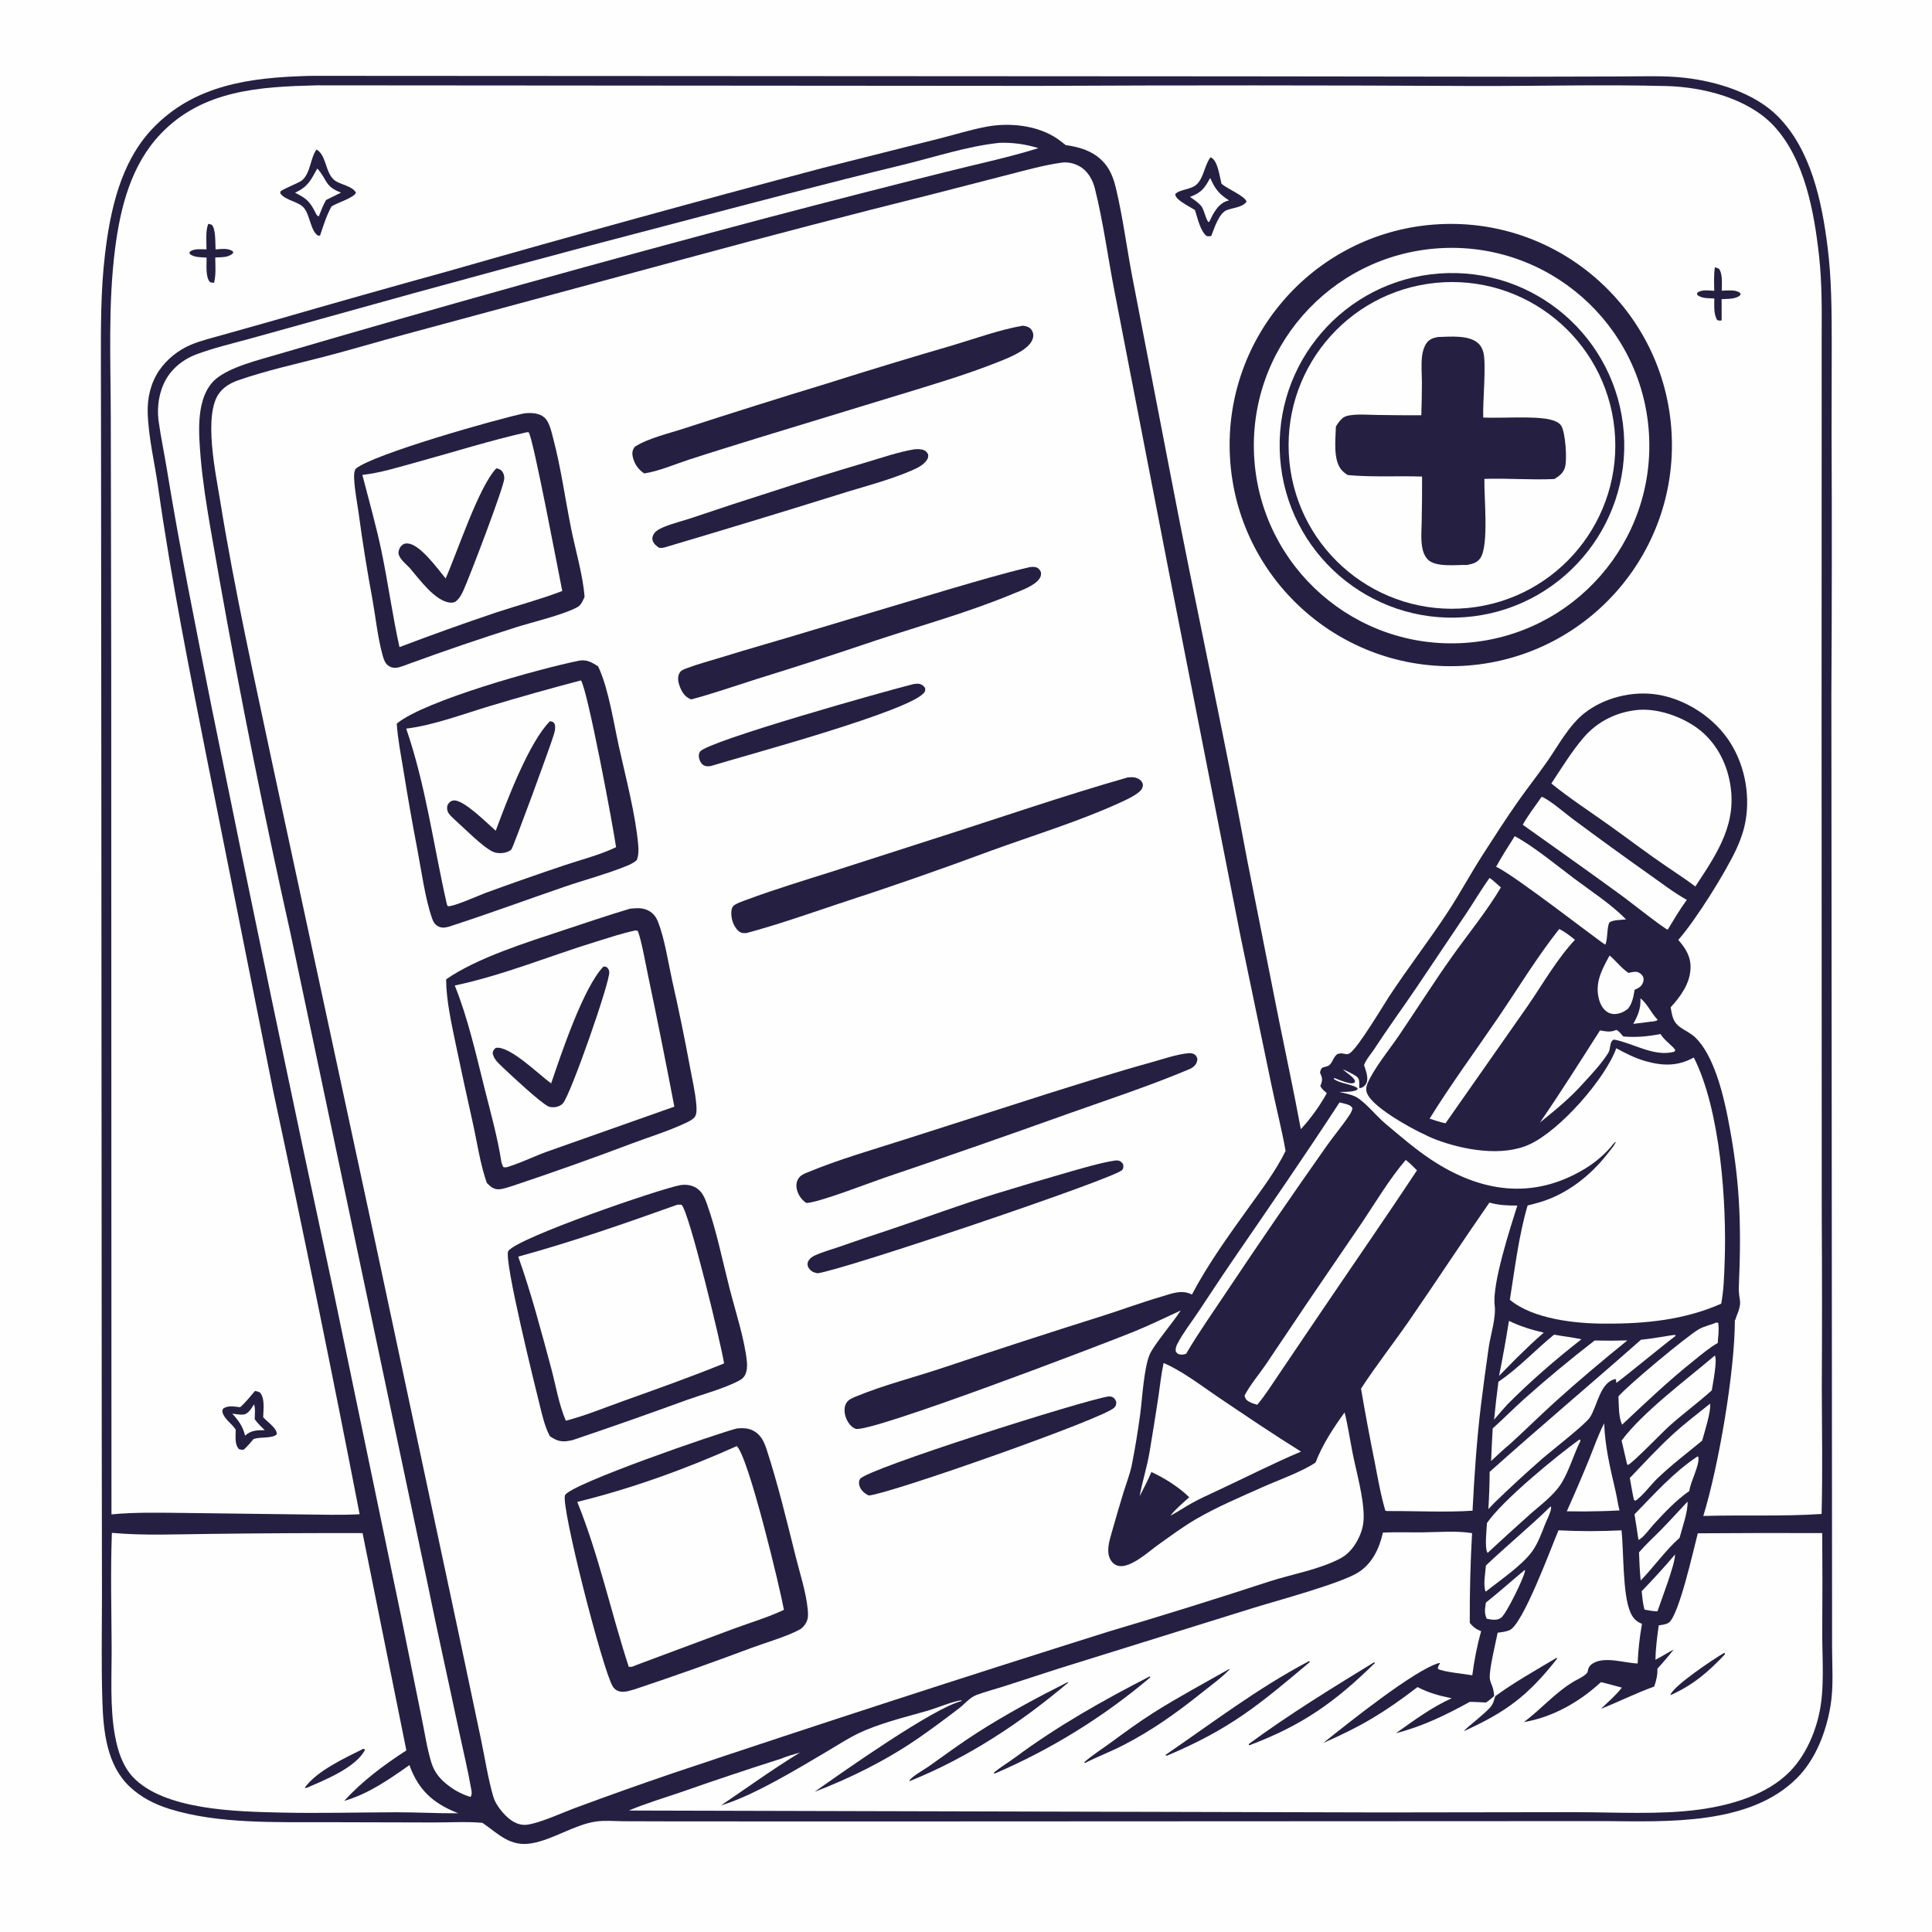 <svg preserveAspectRatio="xMidYMid meet" version="1.1" xmlns="http://www.w3.org/2000/svg" style="display: block;" viewBox="0 0 2048 2048" width="1024" height="1024">
<path transform="translate(0,0)" fill="rgb(254,254,254)" d="M 0 0 L 2048 0 L 2048 2048 L 0 2048 L 0 0 z"/>
<path transform="translate(0,0)" fill="rgb(37,32,66)" d="M 326.916 80.453 C 328.642 80.421 330.369 80.399 332.095 80.386 L 1319.7 80.942 L 1615 81.315 L 1718.41 81.058 C 1740.76 81.019 1763.75 79.946 1785.99 82.467 C 1819.67 86.285 1859.79 98.527 1884.34 123.079 C 1919.79 158.514 1931.31 213.834 1937.33 261.9 C 1941.58 295.766 1941.65 329.781 1941.71 363.856 L 1941.55 460.235 C 1941.95 552.202 1941.88 644.17 1941.33 736.136 L 1942.03 1645.77 L 1942.08 1745.8 C 1942.09 1766.12 1943.78 1788.2 1940.42 1808.28 C 1935.79 1835.93 1924.77 1865.01 1904.61 1885.09 C 1854.53 1934.97 1767.4 1930.92 1701.73 1930.45 L 919.105 1930.82 L 714.332 1930.75 L 661.316 1930.6 C 651.805 1930.53 641.129 1929.53 631.762 1930.89 C 608.927 1934.2 586.909 1949.81 563.874 1953.93 C 540.613 1958.08 528.591 1944.07 511.364 1932.26 C 493.96 1930.79 475.426 1931.95 457.915 1931.89 L 346.624 1931.61 C 293.005 1931.45 231.027 1933.61 179.516 1917.51 C 164.055 1912.68 149.594 1905.3 137.7 1894.17 C 113.123 1871.19 109.566 1835.34 108.534 1803.53 C 107.306 1765.68 108.068 1727.61 108.085 1689.74 L 107.839 1510.21 L 107.459 875.29 L 107.14 500.954 L 106.957 386.323 C 106.914 347.391 106.659 309.086 111.209 270.335 C 116.742 223.212 127.724 172.22 161.31 136.704 C 205.842 89.614 265.602 82.213 326.916 80.453 z"/>
<path transform="translate(0,0)" fill="rgb(254,254,254)" d="M 1125.66 172.366 C 1132.94 171.393 1140.78 173.665 1146.79 177.827 C 1153.72 182.626 1158.53 191.417 1160.54 199.447 C 1169.73 236.147 1174.62 274.479 1181.95 311.637 L 1238.85 605.171 L 1314.99 992.46 L 1348.24 1152.28 C 1352.97 1174.91 1358.74 1197.29 1362.78 1220.06 C 1352.04 1241.9 1337.09 1261.36 1322.96 1281.07 C 1302.03 1310.27 1280.21 1340.45 1263.49 1372.27 C 1252.61 1366.62 1241.59 1371.4 1230.62 1374.63 C 1209.57 1380.82 1188.93 1388.48 1168.01 1395.12 C 1112.7 1412.52 1057.56 1430.44 1002.58 1448.88 C 970.999 1459.58 937.619 1467.83 906.824 1480.56 C 902.727 1482.26 898.774 1483.89 896.699 1488.09 C 894.437 1492.67 895.081 1498.48 896.849 1503.11 C 898.596 1507.69 902.139 1512.85 906.96 1514.56 C 921.375 1519.68 1168.1 1425.35 1201.14 1411.94 C 1218.18 1405.03 1234.84 1396.93 1251.54 1389.21 C 1243.91 1401.42 1222.98 1425.69 1218.71 1435.82 C 1212.53 1450.48 1210.85 1482.46 1208.66 1499.11 C 1206.29 1516.77 1203.4 1534.36 1199.99 1551.86 C 1198.01 1562.05 1194.09 1571.96 1190.98 1581.86 C 1186.67 1596.06 1182.49 1610.31 1178.45 1624.59 C 1175.87 1633.67 1172.17 1645.25 1177.54 1654 C 1179.34 1656.94 1182.17 1659.12 1185.55 1659.88 C 1198.34 1662.76 1217.99 1644.43 1228.06 1637.28 C 1241.28 1627.89 1254.54 1618 1268.59 1609.88 C 1290.68 1597.1 1314.98 1586.88 1338.28 1576.46 C 1355.7 1568.67 1378.83 1560.67 1394.5 1550.41 C 1401.85 1531.35 1413.36 1513.76 1425.31 1497.25 C 1428.9 1511.09 1430.9 1525.63 1433.69 1539.69 C 1437.84 1560.63 1445.98 1588.45 1445.55 1609.12 C 1445.37 1617.74 1442.98 1625.39 1438.93 1632.93 C 1434.78 1640.67 1428.79 1647.76 1420.96 1651.92 C 1398.76 1663.69 1370.67 1668.45 1346.65 1676.06 C 1289.6 1694.75 1232.29 1712.62 1174.73 1729.65 C 1020.15 1778.29 866.03 1828.38 712.397 1879.94 C 678.096 1891.63 643.955 1903.78 609.982 1916.39 C 595.482 1921.73 573.801 1931.96 559.301 1934.19 C 552.711 1935.21 546.463 1932.96 541.184 1929.06 C 533.92 1923.69 525.415 1913.28 522.912 1904.57 C 517.254 1884.88 514.177 1864.45 509.998 1844.4 L 485.875 1730.01 L 398.03 1317.8 L 289.871 814.883 C 269.842 720.154 248.519 625.097 233.158 529.476 C 228.882 502.852 215.135 439.39 232.553 416.54 C 237.62 409.894 244.684 405.869 252.449 403.156 C 282.114 392.791 313.397 385.976 343.794 378.089 C 372.777 370.569 401.545 361.871 430.507 354.132 L 727.607 273.862 C 814.902 250.173 902.433 227.36 990.186 205.428 L 1069.77 184.933 C 1088.21 180.232 1106.79 174.98 1125.66 172.366 z"/>
<path transform="translate(0,0)" fill="rgb(37,32,66)" d="M 667.976 963.224 C 674.048 962.654 680.008 962.088 685.802 964.537 C 691.418 966.912 694.992 970.973 697.254 976.553 C 704.534 994.509 708.244 1020 712.495 1039.2 C 719.429 1069.74 725.736 1100.41 731.413 1131.2 C 733.831 1144.29 737.045 1157.8 738.126 1171.03 C 738.425 1174.69 738.792 1180.56 736.672 1183.75 C 734.661 1186.78 729.259 1189.27 726.072 1190.76 C 708.005 1199.2 687.842 1205.37 669.116 1212.39 C 627.454 1228.14 585.483 1243.05 543.228 1257.13 C 538.719 1258.46 533.389 1260.54 528.696 1260.69 C 522.982 1260.88 520.02 1257.77 516.113 1254.1 C 508.98 1234.01 505.846 1211.25 501.198 1190.37 C 494.924 1162.4 488.851 1134.38 482.979 1106.32 C 478.456 1084.2 473.113 1060.83 472.881 1038.17 C 505.701 1015.25 559.552 998.573 597.783 985.888 C 621.107 978.15 644.426 970.238 667.976 963.224 z"/>
<path transform="translate(0,0)" fill="rgb(254,254,254)" d="M 673.889 986.249 C 674.58 986.276 675.465 986.727 676.121 986.966 C 679.812 995.7 684.888 1024.41 687.267 1035.49 C 696.881 1081.27 706.067 1127.14 714.826 1173.09 L 579.85 1220.79 C 566.907 1225.43 554.444 1231.65 541.41 1235.94 C 538.522 1236.9 536.265 1238.06 533.321 1237.03 L 531.593 1232.41 C 527.572 1205.96 519.958 1178.91 513.445 1152.93 C 504.462 1117.09 495.914 1078.98 482.078 1044.68 C 533.335 1033.83 582.23 1013.46 632.242 998.08 C 646.017 993.845 659.77 989.209 673.889 986.249 z"/>
<path transform="translate(0,0)" fill="rgb(37,32,66)" d="M 639.843 1024.48 L 642.983 1025.07 C 644.841 1026.88 645.564 1027.73 645.843 1030.37 C 646.897 1040.34 604.667 1161.1 596.715 1169.6 C 593.985 1172.51 590.062 1173.74 586.14 1173.72 C 584.391 1173.71 582.591 1173.55 581.019 1172.72 C 571.738 1167.85 542.534 1140.53 533.61 1132.09 C 528.902 1127.35 522.978 1122.89 522.246 1115.86 C 523.224 1112.99 523.302 1112.59 525.671 1110.75 C 540.481 1108.4 571.372 1139.21 584.239 1148.47 C 594.627 1117.89 618.582 1045.94 639.843 1024.48 z"/>
<path transform="translate(0,0)" fill="rgb(37,32,66)" d="M 614.246 700.267 C 622.142 698.962 627.514 702.232 633.929 706.265 C 634.506 707.403 635.049 708.558 635.557 709.729 C 645.335 732.264 650.67 766.798 656.027 791.128 C 663.097 823.244 673.649 863.009 676.488 895.275 C 676.979 900.858 677.09 906.445 675.008 911.719 C 671.596 915.017 666.474 917.048 662.086 918.797 C 641.455 927.022 619.484 932.781 598.447 939.995 C 559.326 953.41 520.605 967.695 481.271 980.536 C 477.989 981.696 474.461 982.949 470.976 983.262 C 467.691 983.557 464.661 982.548 462.163 980.368 C 460.152 978.613 459.02 976.336 458.143 973.856 C 450.679 952.735 446.734 923.156 442.485 900.846 C 437.081 872.598 432.103 844.271 427.552 815.873 C 424.915 799.736 421.646 783.392 420.585 767.073 C 449.658 742.788 572.001 708.738 614.246 700.267 z"/>
<path transform="translate(0,0)" fill="rgb(254,254,254)" d="M 615.85 721.26 C 622.883 731.37 650.061 876.561 653.055 898.049 C 636.2 906.191 616.634 911.107 598.832 917.048 C 570.841 926.441 542.974 936.198 515.237 946.317 C 507.869 949.012 480.126 961.567 474.69 960.582 L 473.752 958.744 C 459.507 896.408 451.528 833.128 430.589 772.359 C 458.317 769.161 491.963 756.673 519.188 748.463 C 551.242 738.816 583.468 729.747 615.85 721.26 z"/>
<path transform="translate(0,0)" fill="rgb(37,32,66)" d="M 583.028 764.483 L 586.04 765.215 C 587.123 766.337 587.867 766.744 588.208 768.35 C 588.908 771.643 588.216 774.724 587.322 777.91 C 584.054 789.557 543.977 898.406 542.124 900.379 C 539.614 903.053 534.936 904.181 531.43 904.323 C 528.608 904.438 525.274 904.118 522.667 902.955 C 511.897 898.148 491.801 877.583 481.835 868.739 C 479.299 866.268 475.573 863.217 474.433 859.731 C 473.63 857.274 473.708 854.062 475.35 851.879 C 476.926 849.784 478.503 848.684 481.176 848.502 C 491.774 847.777 516.826 873.113 525.497 880.61 C 536.662 850.567 560.682 786.638 583.028 764.483 z"/>
<path transform="translate(0,0)" fill="rgb(37,32,66)" d="M 781.254 1514.2 C 786.911 1513.68 792.656 1513.74 797.863 1516.27 C 806.111 1520.27 809.78 1527.71 812.501 1536.02 C 824.651 1573.14 833.908 1611.87 843.395 1649.78 C 847.902 1667.79 854.389 1687.4 856.208 1705.86 C 856.685 1710.69 857.017 1715.47 854.634 1719.87 C 852.932 1723 850.656 1725.79 847.484 1727.51 C 834.144 1734.74 811.667 1741.29 796.615 1746.82 C 756.198 1762 715.508 1776.44 674.564 1790.13 C 669.5 1791.69 662.762 1794.14 657.461 1793.11 C 654.077 1792.46 651.396 1790.64 649.564 1787.72 C 638.983 1770.82 593.922 1594.94 599.01 1584.89 C 605.038 1572.99 761.656 1519.01 781.254 1514.2 z"/>
<path transform="translate(0,0)" fill="rgb(254,254,254)" d="M 780.988 1532.93 C 793.431 1544.19 826.596 1682.36 830.998 1706.46 C 814.171 1714.5 795.742 1719.87 778.248 1726.34 L 675.339 1764.7 C 672.645 1765.73 669.065 1767.85 666.442 1766.67 C 647.505 1708.68 634.899 1648.79 611.932 1592.08 C 669.072 1578.08 727.31 1557.06 780.988 1532.93 z"/>
<path transform="translate(0,0)" fill="rgb(37,32,66)" d="M 721.216 1256.24 C 726.161 1255.53 731.42 1255.98 735.987 1258.11 C 743.585 1261.64 746.658 1268.57 749.334 1276.04 C 759.637 1304.79 765.771 1336.12 773.372 1365.74 C 779.309 1388.87 789.498 1420.28 791.748 1443.53 C 792.207 1448.27 791.91 1453.31 789.741 1457.64 C 787.708 1461.69 783.604 1463.56 779.685 1465.42 C 763.443 1473.13 744.781 1478.03 727.817 1484.11 C 687.769 1498.74 647.54 1512.88 607.14 1526.52 C 606.066 1526.76 604.993 1527 603.913 1527.21 C 595.155 1528.9 590.263 1527.44 582.937 1522.52 C 577.833 1513 575.219 1502.03 572.657 1491.6 C 568.629 1475.19 533.239 1333.49 538.869 1326.02 C 549.695 1311.68 697.97 1260.76 721.216 1256.24 z"/>
<path transform="translate(0,0)" fill="rgb(254,254,254)" d="M 718.287 1276.96 L 722.432 1277.06 C 730.355 1283.59 764.993 1427.51 767.552 1445.27 C 732.38 1459.58 696.258 1472.39 660.497 1485.19 C 640.528 1492.34 620.31 1500.71 599.796 1506.02 C 592.311 1488.48 589.121 1468.27 584.148 1449.84 C 573.488 1410.32 563.084 1370.66 549.357 1332.08 C 606.784 1316.36 662.245 1296.95 718.287 1276.96 z"/>
<path transform="translate(0,0)" fill="rgb(37,32,66)" d="M 555.657 438.195 C 555.95 438.16 556.241 438.116 556.535 438.089 C 563.676 437.451 571.876 437.749 577.454 442.892 C 582.205 447.273 584.343 456.942 585.973 463.036 C 594.524 494.995 598.975 528.221 605.49 560.654 C 610.012 583.171 618.07 610.383 619.661 632.701 C 619.213 633.722 618.753 634.736 618.28 635.745 C 616.618 639.257 615.197 641.873 611.702 643.769 C 596.809 651.848 564.185 659.506 546.893 664.99 C 509.069 676.986 471.51 689.8 434.242 703.425 C 431.831 704.341 429.411 705.229 426.98 706.09 C 422.222 707.762 417.668 708.972 412.931 706.461 C 408.002 703.847 406.56 698.275 405.216 693.257 C 400.244 674.685 398.189 654.342 394.81 635.369 C 389.147 604.885 384.248 574.264 380.118 543.535 C 378.452 531.623 375.936 519.275 375.403 507.265 C 375.238 503.565 375.181 500.206 377.075 496.915 C 394.558 481.713 527.316 444.083 555.657 438.195 z"/>
<path transform="translate(0,0)" fill="rgb(254,254,254)" d="M 558.529 458.168 L 560.4 458.243 C 565.065 463.356 592.705 610.4 596.015 626.46 C 573.232 635.241 549.028 641.626 525.802 649.297 C 491.463 660.869 457.345 673.088 423.467 685.948 C 416.153 652.991 411.608 619.489 404.841 586.427 C 399.116 558.454 391.213 531.048 384.12 503.413 C 403.427 501.315 423.282 494.966 441.965 489.861 C 480.69 479.279 519.369 466.977 558.529 458.168 z"/>
<path transform="translate(0,0)" fill="rgb(37,32,66)" d="M 526.113 496.453 C 528.553 496.961 530.456 497.452 532.124 499.465 C 533.992 501.721 534.604 504.477 534.53 507.327 C 534.307 515.961 497.476 612.384 490.915 626.619 C 489.262 630.205 487.216 633.878 484.285 636.586 C 481.969 638.727 479.836 639.05 476.812 638.74 C 460.921 637.115 443.961 613.185 434.169 601.891 C 430.366 597.877 422.725 591.98 422.418 586.163 C 422.285 583.656 423.741 580.185 425.561 578.446 C 427.67 576.431 429.225 575.962 432.123 576.114 C 445.284 576.807 464.006 603.081 472.396 613.197 C 484.705 585.618 507.465 515.834 526.113 496.453 z"/>
<path transform="translate(0,0)" fill="rgb(37,32,66)" d="M 1084.08 345.262 C 1086.98 345.612 1089.15 345.987 1091.63 347.748 C 1093.51 349.09 1094.84 351.642 1095.2 353.86 C 1095.74 357.233 1094.57 360.566 1092.64 363.295 C 1085.83 372.904 1068.01 379.782 1057.47 383.963 C 1022.63 397.789 986.594 408.325 950.782 419.287 L 805.144 463.745 C 780.099 471.519 755 479.204 730.067 487.33 C 714.863 492.286 698.685 499.443 682.891 501.873 C 676.459 497.633 672.279 491.556 670.692 483.863 C 669.84 479.734 670.447 477.141 672.772 473.707 C 686.455 464.608 709.776 459.303 725.786 453.984 C 775.981 437.66 826.333 421.819 876.832 406.463 C 921.095 392.441 965.524 378.945 1010.11 365.978 C 1034.29 358.745 1059.26 349.624 1084.08 345.262 z"/>
<path transform="translate(0,0)" fill="rgb(37,32,66)" d="M 1195.32 824.127 C 1197.49 823.949 1199.63 823.776 1201.8 824.009 C 1205.2 824.374 1209.06 826.263 1210.75 829.396 C 1212.01 831.717 1211.59 833.63 1210.54 835.894 C 1207.85 841.675 1192.93 848.226 1187.24 850.842 C 1144.88 870.339 1094.61 885.775 1050.27 901.883 C 996.855 921.742 943.026 940.478 888.822 958.08 C 856.554 968.868 824.146 980.26 791.279 989.091 C 789.315 989.12 787.155 989.288 785.301 988.482 C 781.623 986.882 778.791 982.275 777.283 978.754 C 775.41 974.381 773.897 965.138 776.91 960.924 C 778.958 958.06 787.707 955.204 791.123 953.929 C 821.546 942.572 853.228 933.032 884.19 923.215 L 988.547 889.643 C 1057.49 867.702 1125.72 844.012 1195.32 824.127 z"/>
<path transform="translate(0,0)" fill="rgb(37,32,66)" d="M 1260.6 1116.34 C 1261.87 1116.4 1264.25 1116.59 1265.43 1117.24 C 1268.05 1118.68 1268.36 1119.92 1269.31 1122.53 C 1268.97 1125.39 1268.48 1127.44 1266.39 1129.61 C 1264.52 1131.56 1262.71 1132.55 1260.24 1133.59 C 1220.17 1150.5 1174.39 1165.7 1133 1180.34 C 1067.92 1203.67 1002.64 1226.42 937.161 1248.59 C 920.601 1254.22 868.079 1274.77 854.796 1275.2 C 854.424 1274.95 854.055 1274.7 853.69 1274.45 C 848.785 1270.96 845.14 1264.95 844.36 1258.94 C 843.854 1255.05 844.737 1251.07 847.304 1248.03 C 849.512 1245.41 852.628 1244.17 855.727 1242.88 C 889.329 1228.89 925.112 1218.77 959.74 1207.66 L 1110.01 1159.55 C 1146.52 1148.14 1182.87 1136.51 1219.73 1126.31 C 1232.93 1122.66 1246.97 1117.62 1260.6 1116.34 z"/>
<path transform="translate(0,0)" fill="rgb(37,32,66)" d="M 1091.71 601.156 C 1093.86 600.91 1096.34 600.717 1098.43 601.405 C 1101.14 602.3 1102.24 604.109 1103.44 606.51 C 1103.6 608.915 1103.57 610.612 1102.29 612.746 C 1097.5 620.752 1082.63 625.815 1074.39 629.244 C 1026.95 649.008 976.746 662.921 927.991 679.057 C 886.106 693.259 844.028 706.885 801.769 719.934 C 778.876 727.212 755.965 735.207 732.764 741.406 C 732.479 741.299 732.189 741.203 731.909 741.084 C 725.373 738.318 722.348 732.825 720.086 726.277 C 718.65 722.12 718.118 717.309 720.332 713.33 C 721.923 710.471 725.18 709.419 728.081 708.316 C 739.472 703.983 751.607 700.835 763.272 697.218 C 794.849 687.428 826.703 678.561 858.324 668.906 L 1004.51 625.144 C 1033.44 616.734 1062.35 607.981 1091.71 601.156 z"/>
<path transform="translate(0,0)" fill="rgb(37,32,66)" d="M 1181.56 1230.27 C 1182.55 1230.2 1184.08 1230.04 1185.04 1230.19 C 1187.98 1230.67 1188.77 1231.86 1190.53 1234 C 1190.84 1236.55 1191.26 1237.87 1189.66 1240.13 C 1183.64 1248.65 892.132 1346.92 866.512 1349.74 C 866.44 1349.72 866.368 1349.71 866.296 1349.69 C 865.175 1349.42 864.048 1349.15 862.959 1348.76 C 860.033 1347.72 857.212 1344.99 856.285 1342 C 855.55 1339.63 856.196 1337.62 857.538 1335.65 C 859.071 1333.4 861.762 1331.72 864.195 1330.62 C 871.9 1327.15 880.562 1324.81 888.562 1322.03 C 906.946 1315.61 925.386 1309.36 943.88 1303.26 C 981.174 1290.76 1018.02 1277.03 1055.61 1265.39 C 1082.13 1257.24 1108.72 1249.34 1135.39 1241.7 C 1150.53 1237.48 1166.03 1232.76 1181.56 1230.27 z"/>
<path transform="translate(0,0)" fill="rgb(37,32,66)" d="M 969.369 476.257 C 972.421 475.99 975.916 475.987 978.856 476.938 C 981.272 477.72 982.77 479.546 983.905 481.717 C 983.978 484.099 984.03 485.07 982.775 487.213 C 979.615 492.608 972.278 496.222 966.697 498.633 C 941.712 509.424 914.26 516.153 888.316 524.403 C 827.416 543.399 766.38 561.958 705.214 580.078 C 702.749 580.83 701.211 580.963 698.651 580.671 C 695.756 578.745 692.804 576.343 691.813 572.836 C 691.063 570.182 691.8 567.99 693.245 565.757 C 695.457 562.339 700.21 560.084 703.833 558.595 C 713.453 554.641 724.024 552.157 733.907 548.823 C 762.414 539.167 791.014 529.789 819.704 520.692 C 852.397 510.019 885.242 499.819 918.229 490.095 C 934.937 485.152 952.215 479.103 969.369 476.257 z"/>
<path transform="translate(0,0)" fill="rgb(37,32,66)" d="M 1175.1 1480.29 C 1176.36 1480.25 1177.81 1480.33 1178.97 1480.84 C 1181.37 1481.9 1182.36 1483.7 1183.27 1485.99 C 1183.35 1488.58 1183.09 1489.95 1181.37 1491.98 C 1171.93 1503.16 941.749 1584 921.033 1585.27 C 920.681 1585.12 920.321 1584.98 919.975 1584.82 C 916.118 1582.93 912.317 1579.33 911.08 1575.08 C 910.35 1572.57 910.274 1569.99 911.74 1567.69 C 918.407 1557.24 1148.43 1484.28 1175.1 1480.29 z"/>
<path transform="translate(0,0)" fill="rgb(37,32,66)" d="M 968.256 725.175 C 970.197 724.845 973.047 724.54 974.976 725.04 C 977.753 725.761 979.019 727.136 980.705 729.327 C 980.75 731.071 981.031 731.836 980.143 733.409 C 969.203 752.779 787.03 801.615 753.74 811.962 C 751.288 812.396 749.031 812.584 746.657 811.579 C 743.783 810.363 742.088 807.409 741.275 804.533 C 740.561 802.003 740.474 798.901 742.125 796.688 C 750.491 785.471 940.246 732.087 968.256 725.175 z"/>
<path transform="translate(0,0)" fill="rgb(254,254,254)" d="M 335.932 90.464 L 1098.56 91.04 C 1253.21 90.303 1407.87 90.343 1562.52 91.161 C 1630.47 91.363 1698.74 89.442 1766.64 91.222 C 1805.22 92.234 1852.69 104.084 1880 133.12 C 1913.04 168.242 1923.14 224.847 1928.29 271.419 C 1931.54 300.846 1931.15 330.075 1931.03 359.626 L 1931.04 440.757 L 1930.95 760.427 L 1931.13 1291.42 C 1931.49 1351.72 1931.51 1412.03 1931.17 1472.32 C 1931.29 1516.53 1932.13 1560.65 1930.97 1604.86 C 1889.39 1607.66 1847.27 1605.74 1805.58 1606.99 C 1821.85 1554.08 1839.04 1453.73 1839.05 1399.03 L 1838.74 1399.55 L 1838.93 1399.29 L 1839.42 1399.31 C 1839.65 1398.52 1839.94 1397.49 1840.25 1396.74 C 1848.27 1377.05 1842.56 1380.93 1843.29 1363.14 C 1846.07 1296.06 1844.44 1250 1831.36 1183.91 C 1826.31 1158.33 1816.33 1118.37 1797.15 1099.8 C 1792.55 1095.35 1786.57 1092.75 1781.36 1089.14 C 1773.22 1083.49 1772.63 1076.88 1770.93 1067.82 C 1781.31 1056.48 1791.13 1043.16 1792 1027.2 C 1792.7 1014.45 1787.03 1005.54 1779.07 996.305 C 1797.27 975.837 1829.54 924.235 1840.84 899.598 C 1845.15 890.197 1848.54 880.441 1850.35 870.241 C 1855.65 840.367 1848.6 807.06 1830.86 782.346 C 1813.86 758.664 1785.57 740.847 1756.74 736.276 C 1730.41 732.102 1700.23 739.541 1679.25 756.199 C 1662.97 769.124 1651.61 790.753 1639.81 807.605 C 1629.89 821.771 1619.17 835.362 1609.21 849.503 C 1596.4 867.698 1584.34 886.601 1572.26 905.292 C 1559.27 925.388 1547.96 946.555 1534.86 966.559 C 1514.88 997.073 1492.5 1025.91 1472.47 1056.39 C 1465.59 1066.86 1439.73 1110.57 1430.79 1116.47 C 1429.03 1117.63 1427.45 1117.63 1425.41 1117.17 C 1422.18 1116.45 1420.87 1116.36 1417.67 1117.34 C 1415.08 1119.39 1414.06 1121.43 1412.54 1124.33 C 1409.21 1130.66 1408.01 1129.8 1401.73 1131.74 C 1399.95 1133.61 1399.66 1134.62 1399.29 1137.16 C 1401.36 1141.86 1402.27 1144.16 1400.36 1149.16 C 1400.12 1149.79 1399.87 1150.41 1399.62 1151.03 C 1400.81 1154.32 1403.93 1156.51 1406.49 1158.77 C 1398.85 1172.55 1389.6 1185.37 1378.93 1196.97 C 1371.65 1157.59 1363.22 1118.51 1355.31 1079.26 L 1321.99 911.217 C 1296.91 775.456 1267.05 640.589 1241.14 504.986 L 1200.44 294.401 C 1194.43 263.047 1190.36 230.71 1182.99 199.695 C 1181.01 191.34 1177.98 182.444 1172.82 175.519 C 1162.2 161.29 1146.4 156.123 1129.63 153.785 C 1126.93 151.544 1124.15 149.41 1121.28 147.387 C 1100.31 132.842 1070.56 129.705 1045.91 134.273 C 1028.64 137.473 1011.77 142.916 994.72 147.127 L 871.107 178.303 C 738.567 213.459 606.371 249.9 474.538 287.621 C 413.196 304.572 351.955 321.885 290.817 339.56 L 236.583 354.842 C 225.267 358.042 213.339 360.89 202.466 365.394 C 189.325 370.837 176.643 380.951 168.681 392.763 C 159.677 406.123 156.082 421.807 156.573 437.78 C 157.379 463.997 164.031 490.955 167.711 516.977 C 181.674 615.711 201.409 713.522 220.746 811.3 L 289.906 1157.99 C 321.81 1306.75 352.25 1455.81 381.222 1605.16 C 360.839 1606.28 340.371 1605.5 319.971 1605.36 L 194.136 1603.77 C 168.826 1603.53 143.381 1602.91 118.156 1605.29 L 117.892 702.364 L 117.435 441.702 C 117.306 382.824 114.506 322.061 122.001 263.622 C 127.621 219.793 138.914 174.929 170.224 142.029 C 214.824 95.163 275.649 91.953 335.932 90.464 z"/>
<path transform="translate(0,0)" fill="rgb(37,32,66)" d="M 1525.2 237.699 C 1654.5 230.692 1764.99 329.852 1771.97 459.158 C 1778.94 588.463 1679.75 698.929 1550.44 705.866 C 1421.18 712.801 1310.77 613.657 1303.8 484.401 C 1296.83 355.146 1395.94 244.704 1525.2 237.699 z"/>
<path transform="translate(0,0)" fill="rgb(254,254,254)" d="M 1524.71 263.227 C 1640.27 255.477 1740.22 342.914 1747.89 458.477 C 1755.57 574.041 1668.07 673.929 1552.5 681.533 C 1437.04 689.129 1337.26 601.725 1329.59 486.264 C 1321.92 370.804 1409.26 270.969 1524.71 263.227 z"/>
<path transform="translate(0,0)" fill="rgb(37,32,66)" d="M 1525.7 289.929 C 1626.33 282.507 1713.91 358.084 1721.3 458.715 C 1728.69 559.345 1653.08 646.905 1552.45 654.261 C 1451.87 661.614 1364.36 586.051 1356.97 485.467 C 1349.58 384.883 1425.12 297.348 1525.7 289.929 z"/>
<path transform="translate(0,0)" fill="rgb(254,254,254)" d="M 1521.63 299.866 C 1616.87 290.188 1701.89 359.632 1711.43 454.891 C 1720.97 550.15 1651.4 635.071 1556.12 644.466 C 1461.05 653.841 1376.35 584.447 1366.83 489.389 C 1357.31 394.33 1426.58 309.523 1521.63 299.866 z"/>
<path transform="translate(0,0)" fill="rgb(37,32,66)" d="M 1524.17 357.264 C 1536.69 356.893 1556.85 354.882 1566.69 363.653 C 1569.82 366.446 1571.67 370.024 1572.58 374.092 C 1575.56 387.332 1571.7 425.482 1572.28 442.628 C 1591.52 443.453 1625.65 440.871 1642.39 444.562 C 1646.73 445.52 1652.79 447.487 1655.16 451.618 C 1659.46 459.109 1661.28 486.436 1659.08 494.895 C 1657.41 501.295 1653.13 504.469 1647.73 507.785 C 1623.09 508.944 1598.25 506.801 1573.53 507.643 C 1573.02 526.307 1578.46 577.93 1569.35 591.462 C 1565.9 596.586 1560.94 597.765 1555.19 598.86 C 1543.85 598.593 1521.65 601.646 1513.42 592.993 C 1509.99 589.384 1508.27 584.437 1507.48 579.609 C 1506.05 570.961 1506.93 561.4 1507.05 552.64 C 1507.38 536.82 1507.52 520.998 1507.46 505.175 C 1481.27 504.295 1454.82 506.017 1428.72 503.587 C 1426.35 502.12 1424.13 500.426 1422.26 498.338 C 1412.85 487.77 1415.79 465.493 1416.11 452.136 C 1417.81 449.266 1419.8 446.517 1422.16 444.144 C 1424.18 442.111 1426.6 441.048 1429.39 440.519 C 1439.08 438.684 1450.07 439.749 1459.92 439.873 C 1475.5 440.142 1491.08 440.247 1506.66 440.188 C 1507.04 428.466 1507.24 416.738 1507.27 405.01 C 1507.2 395.82 1506.3 385.958 1507.52 376.844 C 1508.14 372.295 1509.55 367.457 1512.24 363.681 C 1515.27 359.454 1519.28 358.218 1524.17 357.264 z"/>
<path transform="translate(0,0)" fill="rgb(37,32,66)" d="M 335.499 158.484 C 346.178 164.481 344.609 182.925 354.435 190.918 C 360.59 195.924 373.66 196.964 377.351 204.346 C 375.111 209.554 358.204 214.788 352.649 218.133 L 351.362 218.916 C 346.045 228.564 342.78 239.255 339.304 249.664 L 337.316 249.856 C 329.159 245.321 328.691 227.442 321.866 220.02 C 315.691 213.305 303.571 212.912 297.382 205.396 C 297.302 204.708 296.955 203.998 297.141 203.331 C 297.778 201.049 317.05 193.997 320.403 190.959 C 329.404 182.807 328.699 168.236 335.499 158.484 z"/>
<path transform="translate(0,0)" fill="rgb(254,254,254)" d="M 336.365 178.621 C 347.258 190.789 344.008 197.665 361.504 204.163 L 345.638 212.009 C 342.481 217.527 340.281 223.29 338 229.206 C 336.01 229.228 334.967 226.524 334.157 224.918 C 328.25 213.208 324.554 210.213 312.782 204.307 C 326.699 197.697 329.102 191.545 336.365 178.621 z"/>
<path transform="translate(0,0)" fill="rgb(37,32,66)" d="M 1283.19 166.744 C 1283.52 166.896 1283.87 167.026 1284.19 167.198 C 1290.98 170.823 1292.9 187.563 1294.87 194.824 C 1301.07 200.246 1319.18 207.453 1321.42 213.68 C 1317.56 219.639 1307.02 220.284 1300.62 222.666 C 1292.02 225.869 1287.23 242.125 1283.95 250.183 C 1282.2 250.581 1280.93 250.475 1279.16 250.244 C 1272.21 245.02 1269.41 230.626 1266.66 222.606 C 1262.27 219.857 1257.59 217.514 1253.32 214.565 C 1250.05 212.304 1246.49 209.89 1245.69 205.875 C 1250.22 200.593 1262.46 201.25 1268.6 195.403 C 1276.12 188.24 1276.76 175.242 1283.19 166.744 z"/>
<path transform="translate(0,0)" fill="rgb(254,254,254)" d="M 1282.69 188.855 C 1283.63 189.883 1283.19 189.268 1283.95 190.942 C 1288.66 201.319 1293.25 206.327 1302.78 212.401 C 1301.66 212.708 1301.21 212.8 1300.2 213.167 C 1290.8 216.574 1285.89 226.567 1281.95 234.965 L 1281.25 235.486 C 1278.34 233.358 1276.65 222.82 1273.65 218.817 C 1270.57 214.696 1265.64 211.706 1261.46 208.774 C 1273.29 204.186 1276.73 200.037 1282.69 188.855 z"/>
<path transform="translate(0,0)" fill="rgb(37,32,66)" d="M 270.214 1474.56 C 272.269 1474.68 273.594 1475.16 275.465 1476.01 C 281.152 1482.42 279.097 1494.37 278.996 1502.44 C 282.471 1506.07 286.777 1509.22 290.01 1513.01 C 291.829 1515.14 293.551 1517.52 293.399 1520.41 C 289.227 1524.93 275.926 1523.12 269.713 1525.16 C 269.36 1525.27 269.011 1525.4 268.66 1525.52 C 265.405 1529.58 262.172 1533.16 258.372 1536.72 C 256.431 1536.92 255.206 1536.74 253.336 1536.19 C 248.467 1531 249.884 1522.21 249.876 1515.54 C 246.196 1509.66 239.837 1505.81 236.782 1499.59 C 235.517 1497.02 235.425 1496.04 236.309 1493.35 C 241.745 1489.41 248.284 1491.08 254.548 1491.71 C 260.412 1486.73 265.112 1480.31 270.214 1474.56 z"/>
<path transform="translate(0,0)" fill="rgb(254,254,254)" d="M 269.267 1488.66 C 270.897 1493.07 270.026 1499.73 270.018 1504.47 C 273.046 1508.76 276.886 1512.32 280.598 1516.02 C 272.212 1516.09 266.322 1516.02 259.77 1521.83 C 257.455 1512.04 252.866 1505.76 246.207 1498.53 C 249.934 1498.96 254.462 1499.9 258.173 1499.45 C 263.5 1498.81 266.588 1492.66 269.267 1488.66 z"/>
<path transform="translate(0,0)" fill="rgb(37,32,66)" d="M 220.758 237.223 L 224.395 238.163 C 228.977 242.652 228.079 258.041 228.52 264.382 C 234.739 264.033 241.673 262.626 246.982 266.562 L 247.139 268.341 C 241.966 273.255 234.863 272.548 228.165 272.928 C 228.284 281.633 229.094 291.305 226.894 299.773 L 222.842 299.289 C 217.52 294.048 219.139 280.186 219.027 273.123 C 214.082 272.692 207.144 272.902 202.853 270.325 C 200.799 269.092 201.468 269.855 200.79 267.484 C 201.043 267.221 201.271 266.931 201.55 266.696 C 205.653 263.243 213.821 264.33 218.899 264.36 C 218.915 255.944 217.736 245.157 220.758 237.223 z"/>
<path transform="translate(0,0)" fill="rgb(37,32,66)" d="M 1817.87 283.316 C 1819.4 283.691 1820.69 284.243 1822.14 284.86 C 1826.37 290.601 1825.1 301.169 1825.14 308.128 C 1830.09 308.05 1837.27 307.117 1841.85 309.03 C 1844.07 309.955 1844.32 309.84 1845.25 312.157 C 1844.98 312.465 1844.74 312.802 1844.45 313.082 C 1839.97 317.316 1830.8 316.717 1824.99 317.116 L 1825.03 339.641 C 1823 339.997 1822.1 339.964 1820.19 339.178 C 1816.35 332.403 1817.27 323.933 1817.21 316.381 C 1812.04 316.104 1804.96 316.518 1800.55 313.548 C 1798.8 312.369 1799.37 313.047 1798.9 310.838 C 1799.17 310.574 1799.41 310.278 1799.7 310.045 C 1803.91 306.686 1812.09 308.051 1817.18 308.283 C 1817.03 300.038 1816.56 291.474 1817.87 283.316 z"/>
<path transform="translate(0,0)" fill="rgb(254,254,254)" d="M 1652.08 1622.2 C 1674.15 1623.36 1696.81 1623.34 1718.89 1622.22 C 1721.31 1644.93 1719.95 1689.51 1728.1 1708.7 C 1730.89 1715.27 1734 1718.63 1740.56 1721.35 C 1738.08 1735.23 1736.54 1749.26 1735.96 1763.35 C 1721.69 1762.89 1700.77 1755.29 1688.09 1763.55 C 1684.68 1765.77 1683.7 1768.18 1682.96 1772.02 C 1682.27 1775.64 1671.99 1780.29 1668.79 1782.17 C 1649 1793.77 1633.76 1811.75 1615.4 1825.49 C 1646.11 1820.23 1674.21 1804.22 1697.03 1783.15 C 1704.48 1784.83 1711.87 1786.99 1719.25 1788.95 C 1712.82 1797.21 1704.58 1804.24 1697.02 1811.45 C 1716.02 1803.97 1734.32 1794.71 1753.51 1787.82 C 1755.71 1781.53 1757.18 1775.58 1756.91 1768.86 C 1763.01 1762.29 1768.69 1755.54 1774.24 1748.5 C 1767.69 1752.02 1761.44 1756.02 1754.81 1759.42 C 1755.04 1747.37 1756.67 1734.9 1758.34 1722.96 C 1761.47 1722.5 1766.26 1721.98 1768.9 1720.15 C 1779.8 1712.58 1795.21 1642.44 1799.75 1625.37 C 1843.71 1625.05 1887.68 1624.97 1931.64 1625.14 C 1931.89 1660.75 1931.89 1696.36 1931.64 1731.98 C 1931.64 1759.39 1934.24 1789.03 1928.55 1815.88 C 1923.85 1838.06 1913.39 1861.46 1897.4 1877.82 C 1873.08 1902.73 1834.49 1913.74 1801 1918.25 C 1759.25 1923.86 1712.6 1921.02 1670.26 1920.97 L 1464.3 1921.26 L 666.585 1919.24 C 684.564 1911.65 703.513 1906.06 721.972 1899.73 C 757.215 1887.38 792.635 1875.53 828.221 1864.2 C 834.545 1861.49 841.43 1859.75 848.02 1857.76 C 819.411 1875.18 792.04 1895.02 764.289 1913.8 C 798.586 1903.59 845.261 1875.09 876.477 1856.7 C 887.385 1850.27 898.083 1843.2 909.489 1837.68 C 931.887 1826.83 958.983 1820.46 982.915 1813.55 C 992.884 1810.67 1010.55 1803.28 1019.04 1802.38 L 1019.3 1803.15 C 989.412 1810.55 894.574 1877.46 863.588 1899.35 C 901.439 1884.99 940.361 1865.48 973.698 1842.4 C 988.174 1832.39 1002.54 1821.68 1016.52 1810.99 C 1022.51 1806.4 1028.08 1799.36 1035.18 1796.72 C 1044.37 1793.32 1054.12 1790.82 1063.47 1787.83 L 1122.23 1768.78 L 1328.68 1704.45 C 1353.11 1696.87 1421.08 1678.61 1439.74 1666.87 C 1454.78 1657.4 1462.18 1641.26 1465.97 1624.6 C 1480.01 1623.93 1494.23 1624.52 1508.3 1624.36 C 1525.24 1624.18 1543.69 1622.49 1560.45 1625.18 C 1558.67 1656.87 1557.86 1688.61 1558.02 1720.36 C 1561.65 1724.78 1564.66 1727.01 1570.03 1729.13 C 1565.7 1744.68 1562.78 1759.89 1560.68 1775.88 C 1554.33 1774.63 1528.35 1772.17 1524.26 1769 C 1524.21 1766.27 1525.06 1765.53 1526.5 1763.27 L 1525.63 1762.82 C 1499.99 1769.63 1426.99 1828.23 1402.73 1847.61 C 1443.2 1829.95 1467.48 1815.29 1502.64 1788.39 C 1514.78 1794.62 1525.56 1797.58 1538.85 1800.22 C 1517.89 1809.62 1498.41 1824.01 1479.77 1837.27 C 1508.31 1829.96 1532.46 1818.05 1558.13 1804.01 C 1563.8 1804.1 1569.49 1804.47 1575.16 1804.72 C 1578.35 1802.81 1581.05 1800.29 1583.85 1797.86 C 1583.51 1794.14 1583.16 1790.84 1581.8 1787.34 C 1580.81 1784.81 1579.5 1781.96 1579.25 1779.24 C 1578.39 1769.99 1585.51 1741.31 1587.59 1730.72 C 1591.78 1730.23 1596.08 1729.71 1600.03 1728.13 C 1614.29 1722.43 1644.07 1640.94 1652.08 1622.2 z"/>
<path transform="translate(0,0)" fill="rgb(37,32,66)" d="M 1131.7 1783.16 L 1132.31 1783.64 C 1081.56 1826.58 1026.17 1863.07 964.476 1888 L 963.806 1887.63 C 967.537 1882.33 978.86 1876.45 984.364 1872.55 C 1001.44 1860.44 1018.33 1847.95 1035.96 1836.66 C 1066.73 1816.97 1099.1 1799.6 1131.7 1783.16 z"/>
<path transform="translate(0,0)" fill="rgb(37,32,66)" d="M 1218.83 1777.01 L 1219.15 1777.23 L 1219.26 1778.16 C 1169.65 1820.13 1114.08 1854.49 1054.35 1880.1 L 1053.33 1879.28 C 1060.17 1873.44 1068.77 1868.4 1076.08 1862.98 C 1121.42 1829.38 1168.77 1802.74 1218.83 1777.01 z"/>
<path transform="translate(0,0)" fill="rgb(37,32,66)" d="M 1387.39 1760.97 L 1387.99 1760.99 L 1388.48 1761.81 C 1333.79 1807.94 1303.85 1832.82 1237.23 1861 L 1236.04 1861.01 L 1235.51 1860.25 C 1285.61 1825.95 1333.47 1789.39 1387.39 1760.97 z"/>
<path transform="translate(0,0)" fill="rgb(37,32,66)" d="M 1302.95 1769.22 L 1303.48 1769.56 C 1294.83 1778.64 1283.57 1786.59 1273.75 1794.48 C 1247.38 1815.67 1220.73 1834.58 1190.56 1850.06 C 1177.28 1856.88 1163.29 1862.15 1149.97 1868.95 L 1149.49 1867.94 C 1157.95 1860.44 1168.04 1854.13 1177.18 1847.43 C 1192.26 1836.38 1207.3 1825.31 1223.11 1815.32 C 1249.11 1798.9 1276.26 1784.45 1302.95 1769.22 z"/>
<path transform="translate(0,0)" fill="rgb(37,32,66)" d="M 1456.7 1762.02 L 1457.48 1762.81 C 1414.67 1804.73 1380.71 1828.72 1324.35 1850.1 L 1323.81 1849.74 L 1323.93 1848.59 C 1366.8 1817.16 1411.42 1789.75 1456.7 1762.02 z"/>
<path transform="translate(0,0)" fill="rgb(37,32,66)" d="M 1650.35 1757.15 L 1650.33 1758.6 C 1619.74 1797.51 1596.51 1814.78 1551.94 1835 C 1551.87 1833.3 1576.59 1814.94 1581.11 1808.07 C 1583.1 1805.06 1584.05 1801.42 1585.06 1798 C 1605.62 1782.97 1628.48 1770.25 1650.35 1757.15 z"/>
<path transform="translate(0,0)" fill="rgb(37,32,66)" d="M 1827.92 1752.01 C 1828.32 1752.43 1828.33 1753.1 1828.49 1753.66 C 1810.66 1772.55 1794.86 1786.03 1771.06 1796.84 L 1770.73 1796.63 C 1773.72 1787.17 1816.74 1758.38 1827.92 1752.01 z"/>
<path transform="translate(0,0)" fill="rgb(254,254,254)" d="M 118.602 1624.89 C 152.703 1627.99 187.223 1626.35 221.405 1626.02 C 275.712 1625.31 330.024 1625.02 384.335 1625.16 L 430.763 1855.51 C 406.94 1870.91 384.021 1887.98 364.844 1909 C 390.312 1901.78 412.65 1886.17 434.028 1871.05 C 434.76 1873.17 435.568 1875.26 436.449 1877.32 C 446.628 1900.83 462.416 1913 485.791 1922.15 C 464.092 1922.36 442.372 1921.03 420.654 1921.08 C 379.361 1921.17 338.086 1922.34 296.795 1921.38 C 250.989 1920.3 173.918 1918.91 140.849 1883.66 C 129.941 1872.04 124.819 1855.8 121.977 1840.41 C 116.324 1809.81 118.513 1776.28 118.342 1745.19 C 118.121 1705.21 117.079 1664.82 118.602 1624.89 z"/>
<path transform="translate(0,0)" fill="rgb(37,32,66)" d="M 384.911 1853.89 C 386.435 1854.04 385.741 1853.74 386.934 1854.91 C 377.192 1873.88 343.212 1887.38 324.441 1895.44 L 323.091 1895.06 C 335.613 1877.3 365.661 1863.51 384.911 1853.89 z"/>
<path transform="translate(0,0)" fill="rgb(254,254,254)" d="M 1059.48 151.402 C 1073.44 150.927 1087.39 152.838 1100.71 157.051 C 1068.36 167.152 1034.41 174.195 1001.53 182.517 C 939.568 197.985 877.704 213.856 815.945 230.13 C 641.427 276.357 467.524 324.876 294.28 375.672 C 274.742 381.497 243.922 388.796 228.433 402.045 C 221.912 407.622 217.491 415.983 215.024 424.103 C 210.948 437.519 210.71 452.259 211.391 466.149 C 213.809 515.503 224.399 565.511 232.636 614.231 C 255.022 740.039 280.179 865.338 308.088 990.037 L 453.354 1679.22 C 463.919 1731.42 475.684 1783.51 486.696 1835.64 C 490.975 1855.89 495.985 1876.25 499.515 1896.64 C 500.101 1900.02 500.458 1901.84 498.813 1904.88 C 490.345 1902.29 482.412 1898.2 475.39 1892.81 C 466.943 1886.46 460.555 1878.97 457.371 1868.72 C 452.569 1853.25 450.184 1836.36 446.867 1820.47 L 424.9 1711.98 L 353.811 1370.02 C 309.323 1163.09 266.082 955.901 224.089 748.456 C 207.546 664.832 190.641 581.742 176.917 497.568 C 174.165 480.691 170.565 463.799 168.214 446.877 C 165.778 429.34 169.329 409.616 180.434 395.48 C 187.458 386.539 197.282 379.712 207.895 375.733 C 226.044 368.929 245.208 364.404 263.894 359.302 L 346.931 336.236 C 468.77 302.102 590.923 269.103 713.376 237.243 C 794.668 215.864 875.771 194.439 957.473 174.624 C 990.851 166.529 1025.34 154.959 1059.48 151.402 z"/>
<path transform="translate(0,0)" fill="rgb(254,254,254)" d="M 1578.93 930.648 C 1582.96 933.101 1587.24 937.651 1591.01 940.713 C 1575.87 966.242 1556.31 989.961 1539.11 1014.18 C 1519.75 1041.44 1501.87 1069.79 1483.1 1097.45 C 1472.73 1112.75 1456.95 1131.77 1449.76 1148.12 C 1448.15 1151.79 1447.66 1155.37 1449.23 1159.15 C 1456.14 1175.72 1505.56 1201.79 1522.42 1208.12 C 1551.27 1218.95 1592.18 1226.52 1621.42 1213.07 C 1653.74 1198.2 1701.59 1143.62 1713.33 1111.2 C 1723.18 1116.58 1733.19 1121.65 1744.02 1124.76 C 1762.28 1130 1778.48 1130.5 1795.51 1120.99 C 1823.83 1176.97 1830.56 1276.08 1828.17 1338.82 C 1827.63 1353.12 1827.24 1367.88 1824.55 1381.95 C 1785.93 1399.1 1743.89 1403.34 1702.1 1403.09 C 1670.62 1403.25 1625.09 1398.35 1600.5 1377.83 C 1605.81 1344.72 1609.88 1310.03 1619.33 1277.85 C 1623.76 1276.74 1628.21 1275.64 1632.59 1274.32 C 1660.83 1265.84 1685.37 1246.72 1703.4 1223.82 C 1706.73 1219.59 1710.47 1215.34 1712.98 1210.57 C 1711.31 1210.46 1708.45 1214.83 1707.21 1216.25 C 1699.52 1225.05 1689.84 1233.03 1679.84 1239.06 C 1624.86 1272.22 1569.55 1263.9 1517.43 1229.51 C 1500 1218.01 1484.24 1204.21 1468.25 1190.84 C 1459.19 1183.26 1446.2 1167.03 1436.85 1162.49 C 1431.7 1159.98 1425.31 1158.89 1419.76 1157.48 C 1424.89 1157.41 1430.89 1157.68 1435.81 1156.27 C 1437.78 1155.7 1438.27 1155.72 1439.35 1153.9 C 1435.33 1149.42 1419.99 1148.8 1413.8 1143.6 L 1414.38 1142.71 C 1418.91 1144.53 1423.5 1146.36 1428.22 1147.6 C 1431.2 1148.38 1433.46 1148.97 1436.2 1147.37 L 1436.29 1145.54 C 1434.22 1141.13 1428.2 1137.97 1424.68 1134.55 L 1423.54 1133.43 C 1428.38 1135.84 1434.07 1138.14 1438.37 1141.4 C 1441.94 1144.12 1440.54 1149.4 1440.91 1153.43 C 1441.53 1153.34 1442.16 1153.32 1442.77 1153.18 C 1445.1 1152.65 1447.57 1150.26 1448.49 1148.18 C 1451 1142.47 1447.72 1134.6 1445.95 1129.04 C 1448.13 1122.98 1453.23 1117.47 1456.75 1112.07 C 1471.21 1089.89 1486.8 1068.57 1501.65 1046.67 L 1554.12 968.567 C 1562.48 955.974 1570.22 943.006 1578.93 930.648 z"/>
<path transform="translate(0,0)" fill="rgb(254,254,254)" d="M 1578.84 1274.81 C 1588.67 1277.61 1598.24 1277.98 1608.41 1277.95 C 1601.11 1301.26 1581.56 1360.65 1584.44 1383.99 C 1586 1396.57 1580.1 1415.01 1578.12 1428.12 C 1575.2 1448.4 1572.47 1468.7 1569.93 1489.04 C 1565.42 1526.27 1562.86 1563.94 1560.95 1601.39 C 1533.73 1603.3 1500.58 1601.63 1472.75 1601.78 C 1470.97 1601.91 1470.21 1601.8 1468.54 1601.37 C 1463.51 1584.42 1460.55 1566.7 1457.15 1549.37 C 1451.95 1523.65 1447.15 1497.86 1442.75 1471.99 C 1458.87 1447.21 1477.3 1423.83 1494.11 1399.49 C 1522.67 1358.16 1550.14 1316.02 1578.84 1274.81 z"/>
<path transform="translate(0,0)" fill="rgb(254,254,254)" d="M 1737.61 752.43 C 1757.06 751.28 1778.57 758.461 1794.83 768.838 C 1815.21 781.842 1828.2 803.008 1833.19 826.426 C 1842.86 871.8 1820.86 903.621 1797.15 939.716 C 1787.56 932.419 1777.34 925.83 1767.39 919.037 C 1746.19 904.657 1725.82 889.087 1704.96 874.233 C 1684.81 859.885 1663.74 846.144 1644.51 830.577 C 1655.05 814.486 1666.01 796.688 1678.5 782.078 C 1693.63 764.366 1714.48 754.294 1737.61 752.43 z"/>
<path transform="translate(0,0)" fill="rgb(254,254,254)" d="M 1233.46 1444.88 C 1252.78 1452.86 1274.64 1469.81 1292.28 1481.68 C 1320.96 1500.99 1349.76 1520.48 1379.1 1538.76 C 1349.38 1551.33 1320.13 1566.3 1290.83 1579.96 C 1281.55 1584.3 1272.13 1588.52 1263.18 1593.5 C 1255.55 1597.75 1248.4 1602.67 1240.64 1606.72 C 1246.43 1599.41 1253.75 1593.35 1260.66 1587.13 C 1249.87 1576.54 1234.33 1566.68 1220.52 1560.41 C 1216.88 1569.17 1212.38 1577.58 1208.08 1586.03 C 1210.82 1570.8 1215.84 1555.39 1218.59 1539.17 C 1221.8 1520.02 1224.87 1500.84 1227.8 1481.64 C 1229.62 1469.4 1230.88 1456.99 1233.46 1444.88 z"/>
<path transform="translate(0,0)" fill="rgb(254,254,254)" d="M 1634.26 844.581 C 1642.79 847.88 1659.39 862.449 1667.58 868.445 C 1694.25 888.269 1721.15 907.782 1748.28 926.98 C 1761.32 936.157 1774.18 946.132 1788.1 953.904 C 1780.67 963.933 1774.39 974.816 1767.86 985.446 C 1765.13 985.295 1726.3 954.68 1721.47 951.144 C 1685.99 925.157 1649.96 899.82 1614.17 874.257 C 1619.93 864.025 1627.55 854.248 1634.26 844.581 z"/>
<path transform="translate(0,0)" fill="rgb(254,254,254)" d="M 1772.73 1415.34 C 1773.62 1415.15 1775.28 1415.2 1776.22 1415.16 L 1775.95 1416.29 C 1763.47 1425.51 1714.55 1465.97 1713.22 1465.92 C 1713.2 1464.13 1713.42 1463.38 1712.53 1461.79 C 1695.89 1465.15 1693.3 1490.7 1685.25 1502.66 C 1680.2 1510.17 1645 1537.49 1635.44 1545.77 C 1617.92 1561.08 1600.81 1576.84 1584.1 1593.02 L 1577.75 1599.72 C 1578.55 1586.57 1579 1573.39 1579.11 1560.21 C 1632 1512.86 1686.26 1467.22 1739.44 1420.24 C 1750.59 1419 1761.65 1417.11 1772.73 1415.34 z"/>
<path transform="translate(0,0)" fill="rgb(254,254,254)" d="M 1490.12 1229.62 C 1494.53 1232.77 1498.21 1236.81 1502.02 1240.64 C 1466.82 1293.89 1430.36 1346.35 1394.6 1399.24 L 1356.3 1455.89 C 1348.76 1466.98 1341.38 1478.81 1332.75 1489.08 C 1329.47 1488.16 1326.23 1487.22 1323.3 1485.4 C 1320.7 1483.78 1319.89 1482.22 1319.29 1479.3 C 1325.35 1467.78 1334.7 1456.88 1342.07 1446.06 L 1387.76 1378.12 L 1444.06 1295.59 C 1458.75 1273.63 1472.95 1249.65 1490.12 1229.62 z"/>
<path transform="translate(0,0)" fill="rgb(254,254,254)" d="M 1605.68 886.382 C 1625.01 896.612 1650.77 917.798 1668.79 931.343 C 1687.29 945.255 1707.41 958.072 1723.69 974.583 C 1718.78 975.152 1710.75 975.043 1706.55 977.468 C 1703.92 978.989 1703.9 992.945 1702.95 996.984 L 1702.54 998.719 L 1701.77 1001.36 C 1699.06 1000.83 1605.91 927.902 1585.95 918.784 C 1592.07 907.707 1598.92 897.078 1605.68 886.382 z"/>
<path transform="translate(0,0)" fill="rgb(254,254,254)" d="M 1652.86 984.76 C 1659.02 987.91 1664.18 991.9 1669.52 996.239 C 1650.33 1016.71 1635.51 1042.98 1619.55 1066.14 L 1532.29 1190.74 C 1526.64 1189.64 1520.95 1187.52 1515.43 1185.81 C 1538.2 1149.1 1564.14 1113.93 1588.46 1078.19 C 1609.66 1047.01 1629.45 1014.31 1652.86 984.76 z"/>
<path transform="translate(0,0)" fill="rgb(254,254,254)" d="M 1419.95 1168.63 C 1421.97 1169.08 1423.98 1169.58 1425.99 1170.1 C 1429.12 1170.93 1431.98 1171.8 1433.7 1174.79 C 1433.13 1177.74 1431.74 1180.17 1430.07 1182.64 C 1422.48 1193.94 1413.52 1204.43 1405.7 1215.61 C 1370.01 1266.25 1334.95 1317.34 1300.54 1368.87 C 1285.91 1390.92 1270.73 1412.2 1257.33 1435.07 C 1255.59 1435.64 1253.35 1436.18 1251.48 1435.89 C 1248.52 1435.42 1248.09 1434.9 1246.35 1432.69 C 1246 1429.29 1246.68 1427.2 1248.26 1424.18 C 1254.25 1412.75 1262.69 1401.95 1269.87 1391.24 C 1282.36 1372.58 1294.55 1353.78 1307.26 1335.27 C 1345.17 1280.05 1383.39 1224.74 1419.95 1168.63 z"/>
<path transform="translate(0,0)" fill="rgb(254,254,254)" d="M 1690.36 1421 C 1701.92 1421.28 1713.48 1421.25 1725.04 1420.9 C 1699.14 1441.93 1673.09 1463.72 1648.37 1486.12 C 1632.13 1500.83 1616.57 1516.26 1600.35 1530.99 C 1593.51 1536.53 1587.13 1542.79 1580.63 1548.74 C 1581.08 1537.22 1581.64 1525.72 1582.32 1514.22 C 1593.8 1503.84 1604.72 1492.86 1616.23 1482.49 C 1640.22 1461.15 1664.95 1440.63 1690.36 1421 z"/>
<path transform="translate(0,0)" fill="rgb(254,254,254)" d="M 1817.77 1436.95 C 1820.7 1441.57 1815.71 1466.67 1814.56 1473.82 C 1799.88 1487.1 1783.78 1498.78 1769.06 1512.08 C 1761.83 1518.61 1730.57 1551.04 1725.59 1552.99 L 1724.67 1551.73 L 1718.96 1527.06 C 1741.21 1497.03 1788.01 1462.24 1817.77 1436.95 z"/>
<path transform="translate(0,0)" fill="rgb(254,254,254)" d="M 1819.62 1401.89 L 1821.38 1402.37 C 1822.51 1409.07 1821.3 1416.84 1820.86 1423.65 C 1811.98 1428.59 1803.65 1435.8 1795.69 1442.15 C 1768.98 1463.45 1744.38 1486.82 1719.52 1510.2 C 1715.59 1502.03 1716.09 1489.32 1715.63 1480.21 C 1725.56 1468.53 1787.35 1416.95 1800.85 1409.05 C 1806.25 1405.89 1813.71 1404.43 1819.62 1401.89 z"/>
<path transform="translate(0,0)" fill="rgb(254,254,254)" d="M 1674.35 1525.91 C 1675.26 1526.37 1674.8 1525.99 1675.29 1527.45 C 1668.18 1541.66 1663.71 1558.26 1655.5 1571.74 C 1647.27 1585.27 1632.39 1595.77 1620.73 1606.25 C 1606 1619.41 1591.4 1632.7 1576.92 1646.13 C 1573.46 1641.66 1576 1620.87 1576.23 1614.52 C 1592.53 1590.57 1650.22 1543.22 1674.35 1525.91 z"/>
<path transform="translate(0,0)" fill="rgb(254,254,254)" d="M 1812.77 1487.94 C 1814.11 1495.32 1806.62 1519 1804.35 1527.13 C 1788.12 1540.59 1771.54 1553.01 1756.35 1567.72 C 1750.78 1573.11 1739.26 1587.89 1733.48 1590.83 L 1731.98 1589.8 C 1730.31 1582.18 1729.11 1574.4 1727.69 1566.74 C 1742.73 1550.95 1757.57 1534.81 1773.68 1520.1 C 1786.1 1508.76 1799.65 1498.46 1812.77 1487.94 z"/>
<path transform="translate(0,0)" fill="rgb(254,254,254)" d="M 1700.49 1508.74 C 1701.33 1533.74 1707.09 1557.03 1712.67 1581.21 C 1714.2 1587.82 1715.02 1594.53 1716.73 1601.09 C 1704.34 1601.83 1691.98 1602.05 1679.58 1602.2 L 1660.87 1602.03 C 1669.07 1583.79 1676.96 1565.42 1684.53 1546.92 C 1689.68 1534.26 1694.25 1520.87 1700.49 1508.74 z"/>
<path transform="translate(0,0)" fill="rgb(254,254,254)" d="M 1713.28 1091.72 C 1716.02 1092.63 1718.72 1096.51 1720.73 1098.71 C 1734.18 1099.87 1746.98 1098.73 1760.18 1096.07 C 1764.79 1103.7 1774.6 1109.58 1775.91 1113.44 L 1774.64 1114.92 C 1753.37 1120.62 1731.26 1105.82 1711.01 1101.98 C 1705.78 1103.61 1707.61 1111.75 1704.92 1115.99 C 1697.36 1127.88 1687.6 1138.24 1678.08 1148.57 C 1664.36 1164.02 1648.44 1176.94 1632.43 1189.89 C 1654.4 1157.96 1675.2 1124.96 1696.05 1092.29 C 1702.26 1093.3 1707.4 1094.56 1713.28 1091.72 z"/>
<path transform="translate(0,0)" fill="rgb(254,254,254)" d="M 1647.37 1414.78 C 1657.01 1416.6 1666.75 1417.54 1676.34 1419.7 C 1649.17 1440.98 1622.14 1464.28 1597.87 1488.81 C 1593.01 1494.03 1588.42 1499.47 1583.81 1504.91 C 1585.1 1491.49 1586.63 1478.09 1588.4 1464.72 L 1588.7 1464.51 C 1609.8 1450.22 1627.62 1430.89 1647.37 1414.78 z"/>
<path transform="translate(0,0)" fill="rgb(254,254,254)" d="M 1799.51 1543.85 L 1800.33 1544.51 C 1801.88 1553.31 1791.88 1570.44 1790.77 1580.5 C 1776.8 1590.23 1764.43 1603.36 1752.94 1615.88 C 1749.22 1619.93 1741.27 1631.01 1736.82 1632.3 C 1735.51 1623.26 1734.12 1614.24 1732.63 1605.23 C 1753.56 1583.85 1774.39 1560.32 1799.51 1543.85 z"/>
<path transform="translate(0,0)" fill="rgb(254,254,254)" d="M 1706.23 1012.9 C 1713.3 1018.76 1718.38 1026.03 1726.18 1031.28 C 1728.87 1030.79 1732.29 1029.84 1735.01 1030.23 C 1737.29 1030.55 1739.8 1032.41 1741.06 1034.28 C 1742.56 1036.5 1742.59 1038.86 1741.71 1041.31 C 1740.07 1045.86 1736.99 1047.37 1732.76 1049.22 C 1731.44 1056.82 1730.54 1063 1725.75 1069.34 C 1723.5 1071 1721.32 1072.5 1718.69 1073.48 C 1714.33 1075.11 1709.43 1075.64 1705.14 1073.51 C 1699.75 1070.84 1696.53 1065.04 1695.02 1059.44 C 1690.29 1041.9 1698.12 1027.65 1706.23 1012.9 z"/>
<path transform="translate(0,0)" fill="rgb(254,254,254)" d="M 1643.64 1596.97 L 1644.19 1597.46 C 1644.18 1598.13 1644.25 1598.8 1644.15 1599.46 C 1643.35 1604.37 1639.45 1611.64 1637.59 1616.44 C 1633.96 1625.8 1630.18 1636.04 1624.33 1644.28 C 1613.67 1659.28 1590.03 1675.18 1575.11 1687.09 L 1574.46 1686.47 C 1572.29 1678.93 1574.53 1667.26 1575.16 1659.46 C 1597.59 1638.19 1621.53 1618.55 1643.64 1596.97 z"/>
<path transform="translate(0,0)" fill="rgb(254,254,254)" d="M 1788.8 1591.84 C 1789.64 1601.64 1783.06 1619.9 1780.41 1630.17 C 1765.37 1643.46 1753.32 1660.94 1739.21 1675.37 C 1738.18 1665.43 1737.77 1655.54 1737.43 1645.56 C 1744.7 1637.06 1753.24 1629.35 1761.09 1621.35 C 1770.52 1611.71 1779.58 1601.68 1788.8 1591.84 z"/>
<path transform="translate(0,0)" fill="rgb(254,254,254)" d="M 1599.55 1400.19 C 1611.53 1405.97 1623.52 1409.65 1636.45 1412.67 C 1626.58 1421.1 1617.34 1430.17 1608.03 1439.21 L 1589.06 1458.46 C 1592.97 1439.11 1596.46 1419.68 1599.55 1400.19 z"/>
<path transform="translate(0,0)" fill="rgb(254,254,254)" d="M 1616.49 1664.04 C 1616.49 1664.56 1616.58 1665.09 1616.48 1665.6 C 1615.07 1673.45 1596.72 1710.85 1591.23 1714.89 C 1586.78 1718.16 1580.94 1716.87 1575.99 1715.93 C 1573.21 1709.8 1574.12 1705.2 1575.13 1698.8 C 1589.23 1687.6 1602.64 1675.54 1616.49 1664.04 z"/>
<path transform="translate(0,0)" fill="rgb(254,254,254)" d="M 1775.58 1647.83 C 1776.05 1657.39 1760.54 1697.28 1756.95 1708.12 C 1752.24 1707.92 1747.85 1707.19 1743.24 1706.29 C 1741.43 1700.01 1740.99 1693.29 1740.23 1686.81 C 1752.36 1674.1 1764.29 1661.3 1775.58 1647.83 z"/>
<path transform="translate(0,0)" fill="rgb(254,254,254)" d="M 1738.92 1058.35 C 1745.37 1062.84 1750.41 1073.66 1756.08 1079.79 L 1757.23 1081.02 C 1755.31 1082.83 1752.36 1082.65 1749.76 1083.04 C 1743.67 1083.97 1737.48 1084.57 1731.35 1085.33 C 1736.49 1076 1739.42 1069.05 1738.92 1058.35 z"/>
</svg>